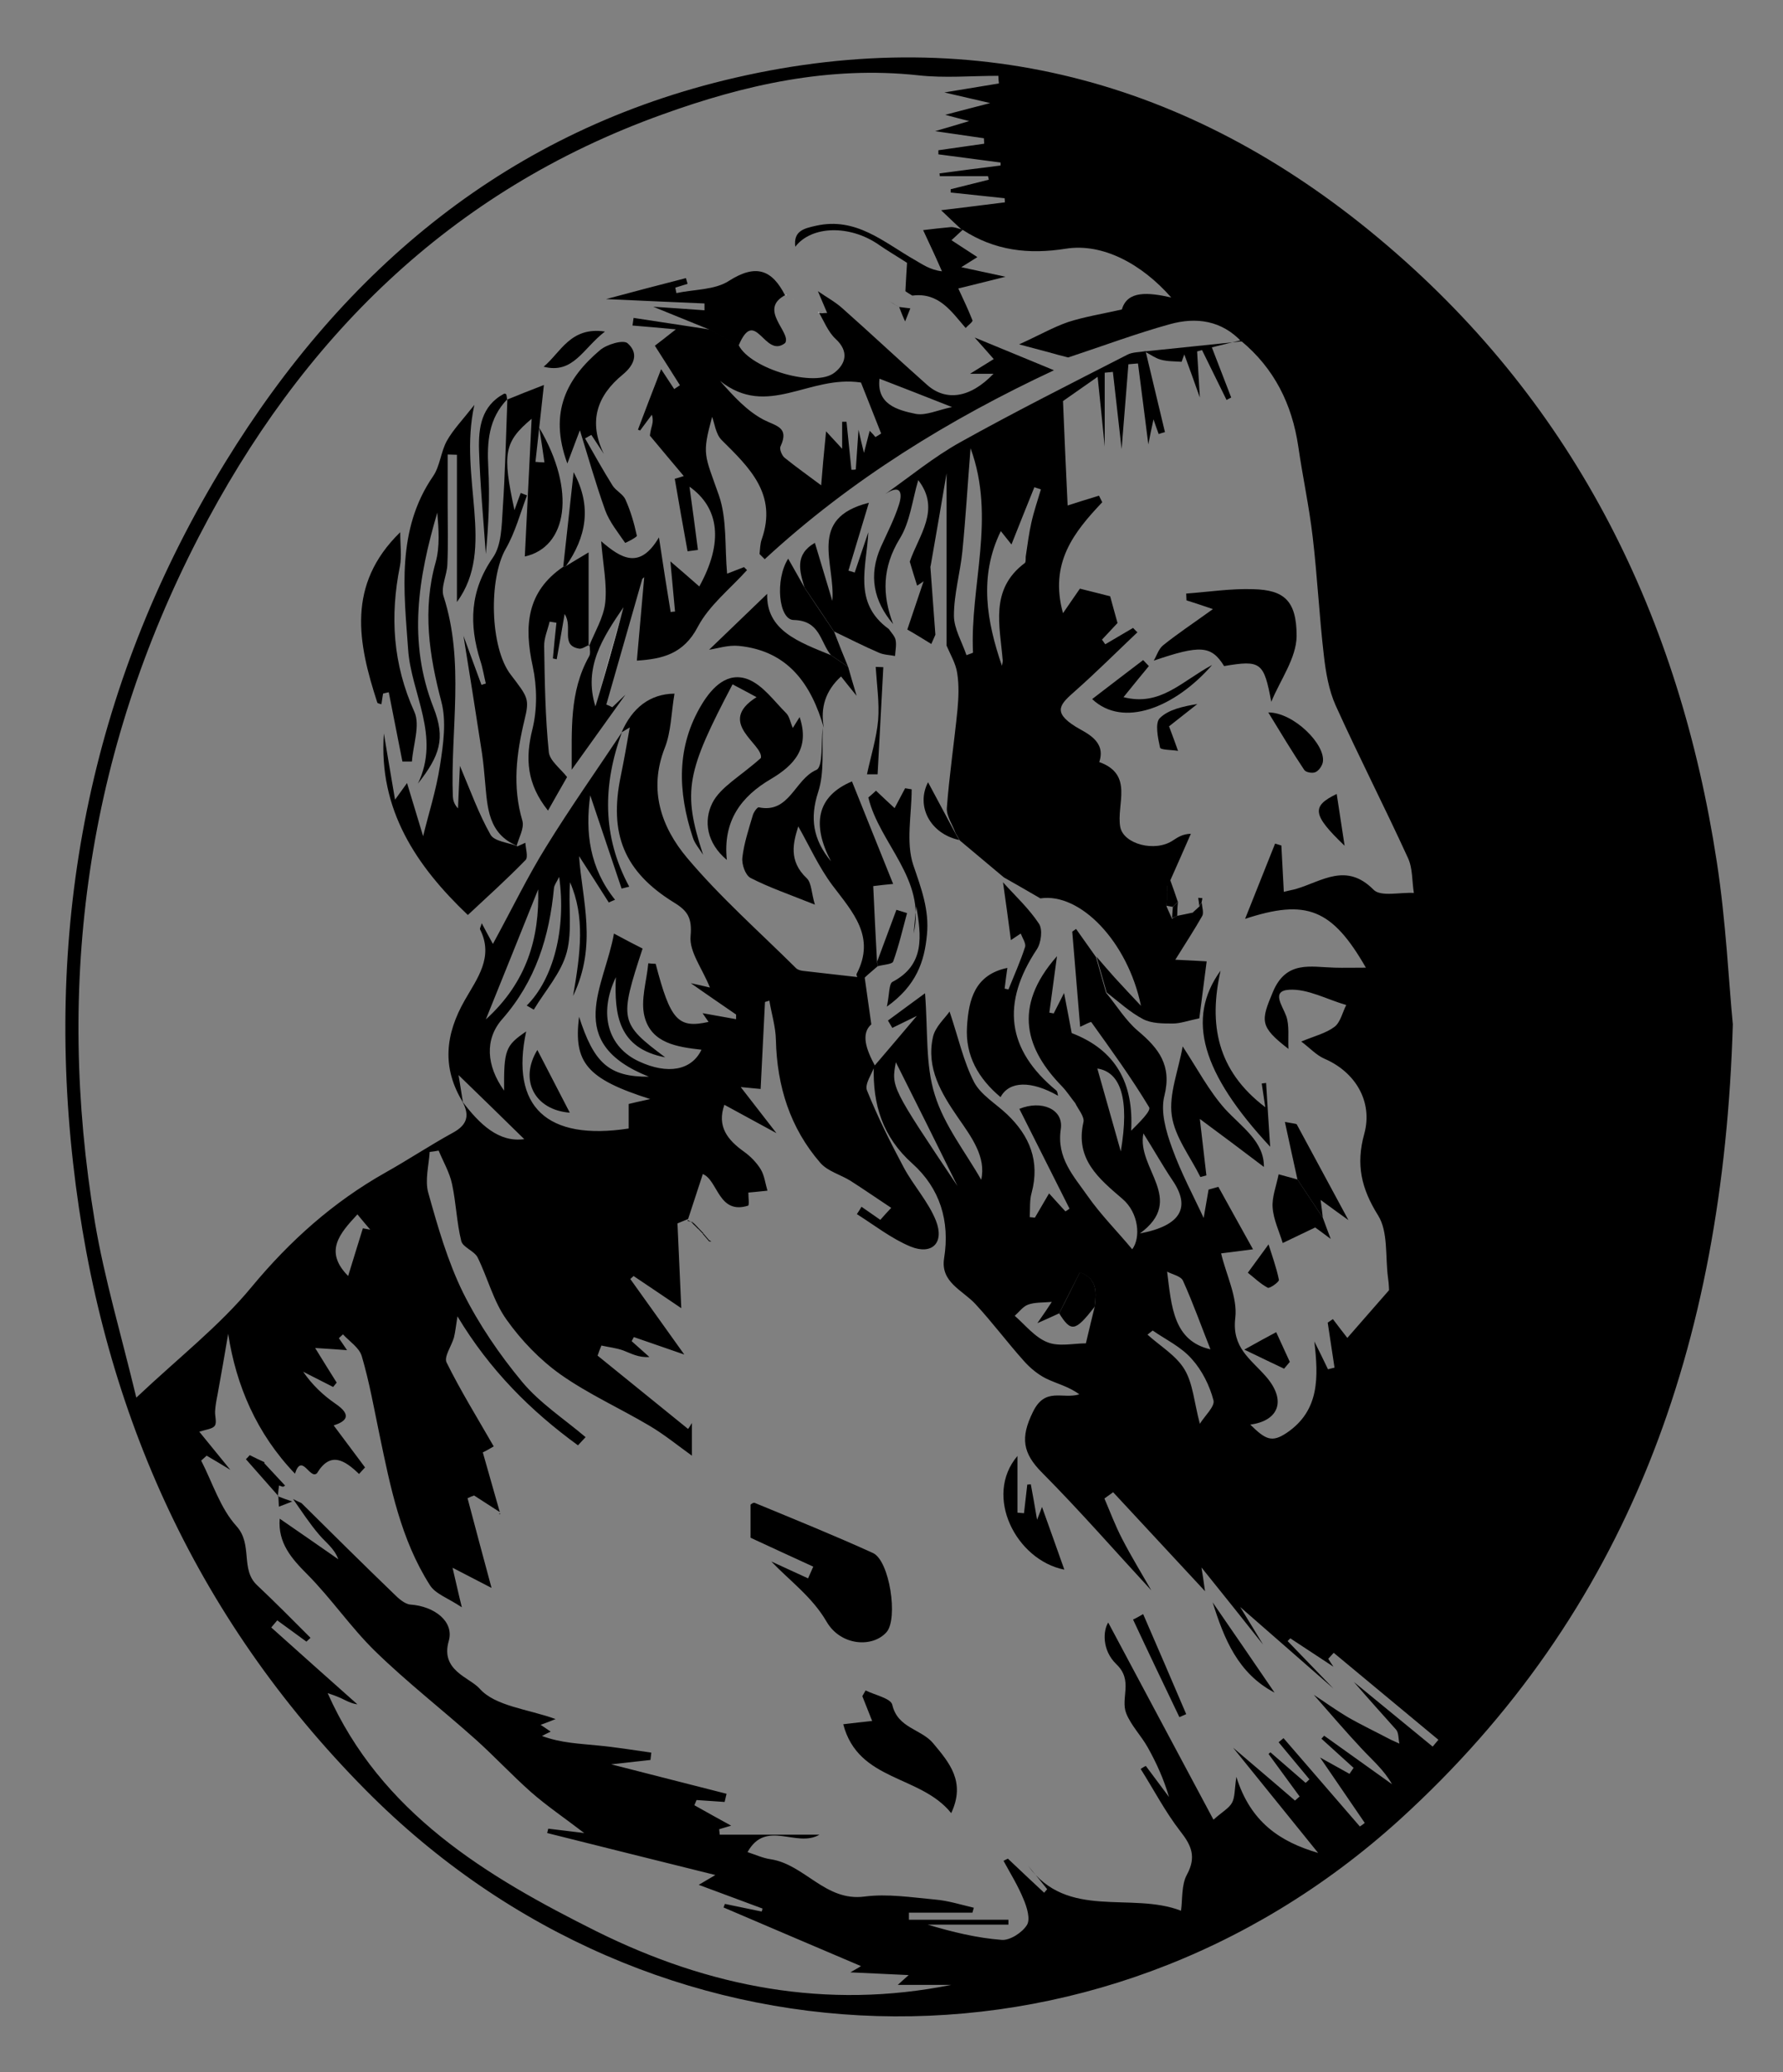 <?xml version="1.0" encoding="utf-8"?>
<!-- Generator: Adobe Illustrator 18.0.0, SVG Export Plug-In . SVG Version: 6.00 Build 0)  -->
<!DOCTYPE svg PUBLIC "-//W3C//DTD SVG 1.1//EN" "http://www.w3.org/Graphics/SVG/1.1/DTD/svg11.dtd">
<svg version="1.1" id="Layer_1" xmlns="http://www.w3.org/2000/svg" xmlns:xlink="http://www.w3.org/1999/xlink" x="0px" y="0px"
	 viewBox="0 0 654 760" enable-background="new 0 0 654 760" xml:space="preserve">
<rect x="0" y="0" width="654" height="760" fill="#808080" stroke="none"/>
<g>
	<path d="M635.6,375.7c-3.5,118-38.4,215.5-122.2,291.7c-110.6,100.3-274,95.4-379.2-10.8C70.9,592.7,36.7,514.9,26.8,426.5
		c-10.3-91.6,7.4-178,55.8-256.9C126.3,98.4,186.8,47.6,269.7,28.5c89.9-20.7,170,2.4,239.2,61.6C578.3,149.4,616,226.6,629.7,316
		C633.1,338,634.1,360.4,635.6,375.7z M388.5,481.7c-2.5,1.2-5.1,2.3-8,3.6c2.3-3.3,4.1-5.9,5.3-7.8c-3.4,0.3-6.2,0.1-8.7,1
		c-1.9,0.7-3.3,2.7-4.9,4.1c3.9,3.4,7.4,7.9,12,9.7c4.2,1.7,9.6,0.4,14.1,0.4c1.1-4.8,2.2-9.1,3.2-13.3c0.6-5.2,1.2-10.3-5.4-12.7
		C393.4,472,390.9,476.9,388.5,481.7z M496.6,616.9c9.6,7.9,19.3,15.8,28.9,23.7c0.7-0.8,1.4-1.7,2.1-2.5
		c-12.8-10.6-25.6-21.3-38.4-31.9c-0.7,0.7-1.3,1.5-2,2.2c0.6,1,1.3,2,1.9,2.9c-5.3-3.5-10.5-6.9-15.8-10.4c-0.3,0.3-0.7,0.6-1,1
		c5.6,5.8,11.2,11.6,16.8,17.4c-10.7-9.4-21.4-18.7-34.2-29.9c3.7,6.1,6.1,9.9,8.4,13.8c-7.3-9.2-14.6-18.4-22.6-28.3
		c0.5,3.1,0.8,5.1,1.3,8.7c-12.1-13-22.9-24.7-33.7-36.3c-1.1,0.8-2.1,1.5-3.2,2.3c2.1,4.9,4,10,6.5,14.8
		c3.3,6.4,7.1,12.6,10.7,18.9c-13.3-14.4-26.2-29.2-40-43.1c-7.2-7.2-8.1-12.9-3.4-22.4c4.5-9.2,10.8-4.5,17-6.4
		c-3.9-2.9-8.3-3.9-12.2-5.8c-3-1.5-5.9-3.9-8.1-6.4c-6.1-6.8-11.6-14.2-17.8-20.9c-4.7-5.1-12.9-8-11.5-16.8
		c2.2-13.8-1.6-25.7-11.6-34.7c-11-9.8-14.6-21.7-14.2-35.6c4.9-5.7,9.7-11.4,15.8-18.6c-4.3,2.1-6.7,3.3-9,4.4
		c-0.5-0.9-1.1-1.8-1.6-2.7c4.7-3.5,9.4-6.9,13.6-10c1.1,13.9,0.1,26.3,3.6,37.3c3.5,11.3,11.4,21.2,17,31.1
		c1.9-8.3-3.5-15.6-8.5-22.8c-6.2-9-11.7-18.2-9.2-29.5c0.8-3.8,4.4-6.9,6.1-9.4c3.3,9.8,5.1,18.3,9,25.9c2.5,4.7,8,7.9,12.1,11.8
		c8.3,7.9,12.1,17.2,9,28.8c-0.8,2.8-0.5,5.9-0.7,8.9c0.6,0.1,1.2,0.1,1.9,0.2c1.7-2.9,3.4-5.8,5.2-8.9c2.3,2.6,4.2,4.6,6,6.6
		c0.5-0.3,1-0.6,1.5-1c-6.1-12.2-12.3-24.4-18.4-36.6c8-3.3,16.3,0,15.2,7.4c-1.6,10.6,4.7,17.2,9.8,24.5c4.9,7,11.1,13.2,16.4,19.6
		c3.2-4.3,2.4-13.4-3.6-18.5c-8.6-7.4-17.4-14.5-14.3-28.1c0.5-2-1.9-4.7-3-7c-1.6-2-3-4.2-4.8-6.1c-13-13.3-18.6-28.9-1.9-47.8
		c-0.9,6.9-1.9,13.8-2.8,20.7c0.5,0.1,1.1,0.2,1.6,0.3c1-2,2.1-4.1,3.8-7.5c1.1,5.8,2,10.3,2.8,14.7c16.2,6.2,22.8,18.4,21.8,35.8
		c3.1-3.1,7.4-7.3,6.6-8.6c-6.5-10.8-13.9-21-21.2-31.2c-0.2-0.3-2.7,1.1-4.1,1.7c-1-11.6-1.9-23.3-2.9-34.9c0.5-0.3,0.9-0.7,1.4-1
		c2.4,3.4,4.9,6.9,7.3,10.3c1.2,4.4,2.5,8.7,3.7,13.1c3.9,4.7,7.1,10.1,11.7,14c7.6,6.4,12.5,12.6,9.7,23.8
		c-1.5,5.8,0.6,13.1,2.8,19.1c3.3,9.2,8,17.9,11.6,25.7c0.4-2.4,1.1-6.4,1.8-10.4c1.2-0.3,2.4-0.7,3.6-1c4,7.2,8,14.5,12.7,22.9
		c-5.1,0.7-7.9,1-11.7,1.5c1.9,8,6.1,16.2,5.2,23.7c-1.3,10.9,5.6,15,11.2,21.4c7.7,8.8,4.8,16.3-5.7,17.7c5.6,5.5,7.9,6.7,13.4,3
		c12.1-8.2,11.6-20.5,10.1-33.5c1.7,3.4,3.4,6.8,5,10.2c0.8-0.2,1.6-0.4,2.4-0.6c-0.8-5.5-1.7-11-2.5-16.5c0.6-0.4,1.3-0.9,1.9-1.3
		c2.4,3.1,4.7,6.2,5.3,6.9c4.4-5,9.4-10.8,15.3-17.5c0,0.4,0-2.2-0.4-4.7c-1-7.7,0.1-16.8-3.6-22.7c-6.2-9.9-8.2-18.7-5.1-29.9
		c3.3-12-3.4-22.8-14.6-27.6c-3-1.3-5.4-4-8.5-6.3c4.8-2,9-3,12.2-5.4c2.2-1.7,2.9-5.3,4.3-8c-7-2-14.1-6-20.9-5.6
		c-6.8,0.4-2.5,5.8-1.1,9.7c1.2,3.5,0.6,7.7,0.8,12c-10.6-8.2-10.2-10.2-5.7-20.9c4.9-11.7,13.9-9.1,22.6-8.9c3.3,0.1,6.7,0,11.5,0
		c-12.4-21.6-21.8-25.3-44.3-17.9c4-10.1,7.5-18.8,11-27.6c0.8,0.2,1.5,0.5,2.3,0.7c0.3,5.5,0.6,11,0.9,17c2.7-0.7,3.7-0.8,4.6-1.1
		c9.4-2.8,18.3-9.8,28.3,0.3c2.6,2.7,9.7,0.9,14.8,1.2c-0.7-4.3-0.4-9.1-2.2-12.9c-8.6-18.8-18-37.1-26.5-55.9
		c-2.5-5.6-3.6-12.1-4.3-18.2c-1.7-14.5-2.4-29.1-4.1-43.5c-1.3-11.2-3.7-22.2-5.3-33.3c-2.3-15.5-8.8-28.6-21-38.7l0.3,0.4
		c-7.4-7.9-16.7-9.2-26.4-6.5c-12.3,3.4-24.3,7.9-37.3,12.2c-1.7-0.4-5-1.3-8.2-2.2c-3-0.8-6.1-1.6-9.8-2.6c7.5-3.4,12.5-6.3,18-8.2
		c5.9-1.9,12.1-2.9,19.7-4.6c2-7,9.6-6.3,18.1-4.4c-10.9-12.4-25.2-20-38.6-17.9c-13.8,2.2-26.2,0.7-37.9-6.9l-0.5-0.2
		c-2-1.9-4-3.7-7.4-7c9.1-1.1,16.3-2,23.4-2.9c0-0.5-0.1-1-0.1-1.5c-6.6-0.7-13.2-1.4-19.8-2.1c0-0.4,0-0.8,0-1.2
		c4.7-1.2,9.3-2.3,14-3.5c-0.1-0.4-0.2-0.9-0.3-1.3c-5.9,0-11.8,0-17.7,0c0-0.3,0-0.7-0.1-1c7.5-1,14.9-2,22.4-2.9
		c0-0.4,0-0.7,0-1.1c-7.6-1-15.2-2-22.8-3c0-0.5,0-1,0-1.5c5.6-0.8,11.2-1.6,16.8-2.4c0-0.7-0.1-1.3-0.1-2c-5.5-0.8-11-1.6-17.9-2.6
		c4.9-1.4,8.1-2.4,12.5-3.7c-3.5-0.9-5.5-1.4-8.8-2.3c6-1.6,10.4-2.7,16.5-4.3c-6.4-1.5-10.8-2.5-16.8-3.9c7.8-1.3,13.9-2.3,20-3.3
		c-0.1-0.9-0.2-1.9-0.2-2.8c-9.9,0-19.8,0.9-29.5-0.2c-32.6-3.5-63.7,3.5-93.8,14.4c-78,28-132.6,82.5-170,154.9
		c-41,79.3-52.7,163.5-38.1,251.3c3.5,20.8,9.6,41.1,15.2,64.4c15.8-14.9,30.6-26.4,42.3-40.6c14.1-17,29.9-31.1,49-41.9
		c8.4-4.7,16.5-10.1,24.9-14.7c5.3-2.9,6.1-6.4,3.4-11.4c6.3,8.3,13.3,15.1,22.7,13.8c-7.9-7.8-16.6-16.2-24.1-23.5
		c0.3,1.6,0.9,5.8,1.6,10c-7.8-12.7-6.5-24.9,0.7-37.5c4.5-7.9,10.7-15.8,5.6-25.9c-0.2-0.4,0.3-1.1,0.6-2.3
		c1.2,2.2,2.2,4.2,4.1,7.6c7.4-13.6,12.9-25,19.5-35.6c8.8-14.3,18.5-28,27.8-42c-7,19.2-7.3,38.1,2.7,56.6
		c-0.9,0.2-1.9,0.5-2.8,0.7c-3.8-11.4-7.7-22.8-11.5-34.2c-1.9,13.7-0.2,26.7,9.1,38.3c-0.8,0.3-1.6,0.7-2.3,1
		c-3.6-5.7-7.2-11.3-10.9-17c1.1,16.1,6.8,32.6-2.2,51.3c2.8-16,4.4-29.1-1.1-41.7c-0.7,8.6,0.9,17.6-1.2,25.6
		c-2,7.6-7.9,14.1-12.1,21.1c-0.9-0.5-1.7-1-2.6-1.5c9.7-9.6,14.6-28.1,11.9-47.2c-0.9,1.9-1.8,3-1.9,4.1
		c-1.7,17.9-6.7,34.1-19,48.1c-6.5,7.4-5.8,17.1,0.7,26.2c-0.1-15,0.5-16.5,8.1-21.7c-5.9,27.6,7.6,40.2,37.6,35.6c0-2.8,0-5.6,0-9
		c1.1-0.3,3.8-0.9,7.9-1.8c-23.3-7.4-28.2-13.4-26.1-30.2c5.4,16.8,10.8,22.1,25.6,22c-31.6-12.6-16.2-33.1-12.8-52.5
		c3.9,2.1,7.3,3.9,10.5,5.5c-8.6,26.2-8.4,27.4,8.3,39.9c-17.2-3.3-18.7-15.6-18.1-29.4c-6.5,13.6-2.8,25.7,8.5,30.9
		c10.5,4.9,19.3,3.3,22.9-4.3c-8.8-1-18.4-2.3-20.9-12.2c-1.5-6,0.8-13,1.4-19.5c0.9,0.1,1.8,0.2,2.7,0.2
		c5.4,20.7,8.2,23.8,19.4,21.3c-0.8-1.1-1.5-2.2-2.2-3.2c4.1,0.7,8.2,1.5,12.3,2.2c0-0.6,0-1.1,0-1.7c-5.5-3.8-11.1-7.6-16.6-11.5
		c2.3,0.5,4.6,1,7,1.6c-2.8-7-7.6-13.1-7.1-18.8c0.6-6.7-1-9.3-6.1-12.4c-18.3-11.3-23.9-25.2-19.5-46.4c1.2-5.8,2.2-11.6,3.3-17.8
		c-1.3,0.8-2.2,1.3-3,1.8c3.9-9,10.4-14.1,19.4-14.2c-1.2,7.1-1.2,14-3.6,20c-6,15.4-1.2,29,8.2,40.2c12.2,14.5,26.5,27.1,40,40.5
		c0.6,0.6,1.7,0.9,2.7,1c6.7,0.8,13.4,1.5,20.2,2.3c0.7-0.1,1.5-0.2,2.2-0.4c0.7,5.2,1.5,10.4,2.5,17.7c-3.9,3.4-1.9,9.2,1.3,15.1
		c-1.1,3.1-3.8,6.8-2.9,9.1c3.9,9.7,8.6,19.1,13.5,28.3c3.6,6.7,9,12.5,11.8,19.5c3.2,8.1-1.4,12.7-9.3,9.5
		c-7-2.9-13.2-7.8-19.7-11.9c0.6-0.9,1.2-1.8,1.7-2.7c2.3,1.6,4.6,3.2,6.9,4.8c1.3-1.5,2.6-2.9,4-4.4c-5-3.3-9.9-6.7-14.9-9.9
		c-3.7-2.3-8.4-3.5-11.1-6.6c-11.1-12.8-15.9-28.1-16.3-45.1c-0.1-4.8-1.6-9.6-2.4-14.4c-0.5,0.2-1.1,0.3-1.6,0.5
		c-0.5,10.6-1.1,21.2-1.6,31.9c-1.5-0.1-3.8-0.4-7.3-0.7c4.5,5.8,8.2,10.6,13.1,16.9c-7.7-4.2-13.6-7.4-19.1-10.4
		c-2.8,8,1.2,12.9,7.2,17.2c2.4,1.7,4.6,4,6.1,6.4c1.4,2.3,1.7,5.2,2.5,7.9c-2.5,0.3-5.1,0.5-7,0.7c0,1.7,0.4,4.6-0.1,4.8
		c-10.9,3.4-11-9.3-16.6-11.6c-1.8,5.4-3.5,10.8-5.3,16.2l-0.1,0.3c-1.7,0.7-3.4,1.4-3.9,1.6c0.5,10.3,0.9,20.5,1.4,31.1
		c-6.1-4.1-11.8-8-17.5-11.8c-0.4,0.4-0.8,0.7-1.2,1.1c6.2,8.7,12.4,17.3,19.8,27.7c-7.3-2.5-12.9-4.5-18.5-6.4
		c-0.3,0.5-0.5,1-0.8,1.5c2.2,1.9,4.3,3.9,6.5,5.8c-4,0.3-6.7-1.3-9.6-2.4c-2.5-0.9-5.3-1.2-8-1.8c-0.5,1.2-1,2.5-1.4,3.7
		c11.1,9,22.2,18,33.2,26.9c0.5-0.7,1-1.5,1.4-2.2c0,4.2,0,8.4,0,12c-4.9-3.5-10-7.7-15.6-11c-10.8-6.4-22.4-11.6-32.6-18.8
		c-7.6-5.4-14.4-12.5-19.8-20.1c-4.8-6.7-6.9-15.3-10.6-22.8c-1.2-2.4-5.4-3.7-6-6c-1.7-6.9-1.9-14.1-3.4-21
		c-0.9-4.2-3.2-8.1-4.9-12.2c-1.1,0.2-2.2,0.4-3.3,0.5c-0.3,5-1.8,10.4-0.5,15c3.5,12.5,7.1,25.1,12.8,36.7
		c5.8,11.6,13.3,22.6,21.6,32.6c6.5,7.8,15.4,13.6,23.3,20.3c-0.9,1-1.9,2-2.8,3c-17.3-12.6-32.3-27.5-44.2-47.3
		c-0.6,3.8-0.8,5.8-1.3,7.8c-0.9,3.1-3.7,7-2.7,9.1c5.2,10.5,11.4,20.5,17.3,30.8c-1.9,1.1-3.5,2-4,2.2c2.2,7.7,4.2,14.8,6.2,21.8
		c0,0,0.2,0.2,0.2,0.2c-3.2-2.1-6.4-4.1-9.6-6.2c-0.8,0.3-1.6,0.6-2.4,1c2.9,10.9,5.8,21.9,8.8,32.9c-3.7-1.9-8.5-4.4-14.3-7.4
		c1.1,4.6,1.9,8.4,3.4,14.5c-5.1-3.4-9.7-4.9-11.7-8.1c-10.7-16.8-14.5-36-18.5-55.2c-2-9.6-3.7-19.3-6.5-28.8
		c-0.9-3.1-4.5-5.4-6.9-8c-0.5,0.5-1,0.9-1.5,1.4c1,1.5,2.1,3,3,4.4c-3.7-0.3-7.2-0.5-11.7-0.8c3.2,5.2,5.5,8.9,7.9,12.7
		c-0.4,0.5-0.9,1.1-1.3,1.6c-3.7-1.9-7.3-3.7-11-5.6c3.3,4.8,7.3,8.6,11.8,11.7c6.5,4.4,3.7,6.6-0.6,8c3.8,5.1,7.6,10.2,11.5,15.4
		c-0.7,0.8-1.5,1.6-2.2,2.4c-5.3-5.1-10.5-8.4-15.4-0.3c-2.6,2.6-5.6-7.7-8.1,0.2c-14-14.6-21.6-32.3-24.5-51.3
		c-1.2,7.1-2.5,14.7-3.9,22.3c-0.4,2-0.8,4.1-0.9,6.1c-0.1,1.8,0.7,4.1-0.1,5.3c-0.8,1.2-3.2,1.4-5.7,2.2c3.5,4.3,7.1,8.7,11.4,14
		c-3.6-2.2-6.1-3.7-8.7-5.2c-0.7,0.6-1.3,1.2-2,1.8c4.2,8.2,7,17.5,13,24.1c6,6.7,1.3,15.8,7.5,21.6c6.7,6.3,13.1,12.8,19.6,19.3
		c-0.5,0.5-1,0.9-1.5,1.4c-3.6-2.6-7.1-5.2-10.7-7.8c-0.7,0.9-1.5,1.7-2.2,2.6c10.5,9.4,21,18.8,31.6,28.2c-2.3-0.3-4.2-1.4-6.1-2.3
		c-1.8-0.8-3.8-1.5-4.8-1.8c19.5,43.9,58,67.1,98.7,87.4c41.1,20.4,84.2,28.8,130,19.6c-6.2,0-12.4,0-19.6,0c1.8-1.6,2.5-2.3,4-3.6
		c-7.5-0.4-13.7-0.6-21.4-1c2.7-1.5,3.8-2.2,3.9-2.3c-16.4-7-33.4-14.2-50.4-21.5c0.2-0.4,0.3-0.9,0.5-1.3c4.5,0.9,9,1.9,13.5,2.8
		c0.1-0.4,0.2-0.8,0.3-1.1c-7.6-2.8-15.3-5.7-23.4-8.7c1.7-1,2.7-1.6,6.1-3.6c-22-5.5-41.9-10.4-61.7-15.4c0.1-0.5,0.3-1,0.4-1.6
		c3.9,0.5,7.8,0.9,13.2,1.6c-7.6-5.8-13.8-10-19.5-15c-7-6.2-13.4-13.1-20.3-19.3c-12.2-10.9-25.2-21-36.9-32.4
		c-8.9-8.7-16-19.2-24.8-28.1c-5.9-5.9-10.9-11.6-10.2-20.5c7.2,5,14.4,9.9,21.5,14.9c-1.5-4.1-4.7-6.2-7.1-9.1
		c-3.5-4.1-6.4-8.6-9.5-13c1,0.5,2,1,3.1,1.5c11.2,11.1,22.4,22.2,33.8,33.2c1.7,1.7,4,3.8,6.1,4c8.8,0.6,16.2,6.2,14.1,13.4
		c-3.1,10.8,7.6,13.3,11.3,17.4c5.7,6.5,17.7,7.5,27.9,11.2c-2.3,0.9-3.7,1.5-5.5,2.1c1.3,0.9,2.4,1.6,3.7,2.5
		c-1.3,0.6-2.2,1.1-3.2,1.6c7,2.6,13.8,2.8,20.6,3.5c6.5,0.6,13,1.7,19.5,2.6c-0.1,0.9-0.2,1.8-0.3,2.7c-4.4,0.5-8.8,1-14.4,1.6
		c15.1,3.9,28.7,7.3,42.3,10.8c-0.2,1-0.5,2-0.7,3c-3.4-0.2-6.9-0.5-10.3-0.7c-0.3,0.6-0.5,1.3-0.8,1.9c4.6,2.6,9.3,5.2,13.5,7.5
		c-0.6,0.2-2.5,0.7-4.4,1.3c0.1,0.7,0.1,1.3,0.2,2c12.2,0,24.4,0,36.6,0c-8.5,5-19.6-5.8-26.4,6.4c2.8,0.9,5.6,2.2,8.4,2.6
		c12.6,1.9,20.1,15.6,34.5,13.7c8.4-1.1,17.3,0.3,25.9,1.1c4.8,0.4,9.5,1.9,14.2,3c-0.2,0.6-0.3,1.2-0.5,1.8c-7.8,0-15.5,0-23.3,0
		c0,0.9,0,1.7,0,2.6c12.2,0,24.3,0,36.5,0c0,0.6,0,1.2,0,1.8c-9.9,0-19.7,0-29.6,0c9,2.7,18,4.9,27.2,5.6c3,0.2,7.5-2.7,9.2-5.5
		c1.3-2.1,0-6.5-1.3-9.5c-2-4.9-4.8-9.4-7.3-14c0.5-0.3,1-0.5,1.6-0.8c4.4,4.2,8.8,8.3,13.3,12.5c0.4-0.4,0.7-0.9,1.1-1.3
		c-2.3-2.9-4.6-5.7-7-8.6c14.4,20,37.8,9.4,56.1,16.5c0.6-4.3,0.1-9.5,2.2-13.3c3.5-6.5,1.6-10.7-2.5-15.9
		c-5.5-7.1-9.7-15.2-14.5-22.8c0.6-0.4,1.2-0.8,1.9-1.1c2.8,3.8,5.7,7.6,8.5,11.4c-1.9-6.5-4.6-12.5-7.8-18.2
		c-2.4-4.3-6.1-8-7.9-12.5c-2.2-5.6,2.7-12-3.6-18c-5.5-5.3-4.8-12.6-3-15.3c12.3,23.1,25.1,47,38.6,72.3c3.4-3,5.7-4.2,6.8-6.2
		c1.1-2,0.9-4.7,1.6-9.5c5.2,16.6,16,23.8,30,27.9c-10.4-12.9-20.8-25.7-31.2-38.6c7.6,6.5,15.2,12.9,22.7,19.4
		c0.6-0.5,1.1-1,1.7-1.5c-3.8-5.2-7.6-10.4-11.4-15.6c0.2-0.2,0.5-0.4,0.7-0.6c4.3,3.7,8.6,7.5,12.9,11.2c0.5-0.4,1-0.9,1.4-1.3
		c-3.8-4.5-7.5-9.1-11.3-13.6c0.6-0.5,1.2-1,1.8-1.5c9.3,10.8,18.7,21.6,28,32.4c0.6-0.4,1.2-0.8,1.8-1.3
		c-5.2-7.7-10.5-15.3-16.4-24c4.6,2.5,7.7,4.3,10.8,6c0.5-0.7,1-1.5,1.5-2.2c-3.9-3.6-7.9-7.1-11.8-10.7c0.3-0.4,0.7-0.7,1-1.1
		c8.3,5.9,16.6,11.9,24.9,17.8c-3-5.3-7.3-8.9-11.1-13c-6-6.4-11.8-13.2-17.6-19.8c4.1,2.7,8.1,5.6,12.3,8.1c5.2,3,10.7,5.6,16,8.4
		c1,0.5,2.1,0.9,3.1,1.4c-0.4-1.7-0.2-3.9-1.2-5.1C507,628.7,501.7,622.8,496.6,616.9z M328.6,389.6c-1.7,9.1-1.7,9.1,22.6,45.4
		C343.6,419.6,336,404.3,328.6,389.6z M419.4,415.7c-2.6,12.9,15.8,24.2-1.3,36.7c15.3-2.9,18.7-9.7,11.9-19.6
		C426.5,427.6,423.5,422.2,419.4,415.7z M197.4,326.2c-6.2,15.5-12.5,31.1-19.2,47.7C193.3,360.2,197.9,343.9,197.4,326.2z
		 M422.8,488c-0.6,0.5-1.3,1-1.9,1.5c4.6,4.2,10.5,7.6,13.6,12.8c3.1,5.2,3.5,12,5.6,19.9c1.8-2.9,5.6-6.4,5-8.6
		c-1.4-5.4-4.2-11-7.9-15.1C433.3,494,427.7,491.4,422.8,488z M444,494.9c-3.2-8-6.3-16.8-10.1-25.2c-0.8-1.7-4-2.3-5.8-3.3
		C429.7,479.2,430.4,491.8,444,494.9z M411.1,422.3c3.3-19.4-0.1-29.1-8.6-30.4C405.2,401.4,408.1,411.7,411.1,422.3z M127.7,468
		c1.9-6.3,3.7-11.9,5.4-17.5c0.9,0.2,1.8,0.3,2.7,0.5c-1.5-1.8-3.1-3.6-4.7-5.6C124.5,452.5,118.8,459,127.7,468z"/>
	<path d="M431.8,335.9c1.9-0.4,3.9-0.8,5.8-1.2c0,0,0-0.1,0-0.1c0.8-0.7,1.6-1.5,2.4-2.2c0.1-0.5,0.4-0.9,0.8-1.3
		c0.1,1.6,0.8,3.6,0.2,4.8c-2.9,5.1-6.1,10-9.9,16.1c5.7,0.3,8.7,0.4,11.5,0.6c-1.1,8.4-2.1,16.1-2.7,20.9c-4,0.8-6.9,1.9-9.7,1.9
		c-3.7,0-7.8,0-10.9-1.6c-4.8-2.5-9-6.4-13.4-9.8c-1.2-4.4-2.5-8.7-3.7-13.1c2.2,2.6,4.4,5.1,6.7,7.7c3.2,3.5,6.4,6.9,9.6,10.3
		c-4.8-23.4-22.2-41.6-36.9-39.4c-6-3.5-9.7-5.6-13.4-7.7c-5.4-4.5-10.7-9-16.1-13.5c-0.5-0.9-1.1-1.8-1.6-2.7
		c-1.1-3.1-3.4-6.3-3.2-9.3c0.9-12,2.7-24,3.9-36c0.4-4.4,0.6-9-0.1-13.4c-0.5-3.5-2.5-6.8-3.9-10.1c0-22,0-44,0-63.2
		c-1.6,9.6-3.7,21.6-5.8,33.7c-0.8,1.9-1.5,3.8-2.3,5.7c-1.2,0.8-2.5,1.7-2.7,1.8c-1-3.2-1.9-6-2.7-8.8c3.3-9.7,11.5-19.1,3.1-29.9
		c-2.2,7.5-3,15.4-6.8,21.5c-6.4,10.5-6.5,20.5-2.4,31.3c-7.2-8.5-9.1-17.9-4.5-28.3c2.3-5.1,4.9-10.1,6.6-15.4c1.4-4.3,0.8-7.8-5-4
		c9.1-6.4,17.8-13.6,27.5-19c20.1-11.2,40.8-21.6,61.3-32.1c1.9-1,4.5-0.9,6.7-1.3c2.4,9.9,4.7,19.8,7.1,29.7
		c-0.8,0.2-1.5,0.4-2.3,0.7c-0.7-1.8-1.3-3.7-1.9-5.4c-0.7,3.1-1.4,6.6-1.9,9.2c-1.2-9.6-2.5-19.6-3.8-29.7
		c-1.2,0.1-2.3,0.2-3.5,0.3c-0.9,11.3-1.8,22.5-2.5,31.1c-0.9-7.7-2-18-3.2-28.3c-1,0.1-2,0.2-3,0.3c0,8.9,0,17.8,0,27.1
		c-0.8-8.2-1.6-16.1-2.6-25.6c-5.3,3.7-9.1,6.4-12.7,8.9c0.5,12.3,1.1,25.7,1.7,38.3c3-1,7.3-2.3,11.5-3.6c0.4,0.8,0.8,1.6,1.2,2.4
		c-10.3,10.9-19.5,22.2-14.4,40.7c3-4.3,4.7-6.9,6.2-9c3.9,1,7.7,1.9,11.1,2.8c0.7,2.7,1.6,5.7,2.7,9.8c-1,1.1-3.4,3.6-5.7,6.1
		c0.4,0.6,0.8,1.1,1.2,1.7c3.4-2,6.8-4,10.2-6c0.5,0.5,1,1.1,1.6,1.6c-7.6,7.2-15,14.6-22.8,21.5c-5.3,4.7-8.7,7.6,0.1,13.1
		c3.5,2.2,11.4,5.1,8.7,13c12.8,4.6,6.2,15.5,7.7,23.8c1.2,6.3,12.8,9.4,19.4,4.9c1.7-1.1,3.4-2.3,6.5-2.4c-2.5,5.7-5,11.4-7.5,17
		c-0.5,0.8-0.9,1.7-1.3,2.5l0.2-0.4c0,0.8,0,1.6,0,2.4l-0.2-0.4c0,1.1,0,2.3,0,3.4c0,0.7-0.1,1.5-0.1,2.2c0.7,1.5,1.3,3,2,4.5
		C430.5,336.4,431.2,336.2,431.8,335.9z M356,164.4c-1.1,13.6-1.8,25.7-3,37.8c-0.8,7.9-3.1,15.7-3.1,23.6c0,4.8,3,9.7,4.6,14.5
		c0.8-0.3,1.6-0.6,2.4-0.9C355.7,214.9,365.4,190,356,164.4z M367.5,244.2c0.1-0.6,0.3-1.3,0.3-1.9c-1-12.7-4.9-26.1,8.1-35.8
		c0.5-0.4,0.2-1.9,0.4-2.8c0.6-4,1.1-8,2-12c0.9-4.1,2.3-8.1,3.5-12.2c-0.8-0.3-1.6-0.5-2.4-0.8c-2.7,6.7-5.4,13.4-8.4,21
		c-1.9-2.4-3-3.8-3.9-4.9C358.9,211.5,362,228.1,367.5,244.2z"/>
	<path d="M321.9,354.4c-1.6,1.4-3.3,2.8-4.9,4.3c-0.7,0.1-1.5,0.2-2.2,0.4c-0.2-0.6-0.8-1.4-0.6-1.9c7.1-13.6-1.4-22.6-8.8-32.4
		c-5.1-6.8-8.6-14.7-12.6-21.7c-1.8,5.8-3.7,12.6,3.1,19c1.8,1.7,1.7,5.4,3,9.7c-9.5-3.8-16.8-6.3-23.6-9.8c-1.9-1-3.3-5-3-7.5
		c0.6-5.2,2.3-10.3,3.8-15.4c0.3-1.2,1.7-3.1,2.2-3c11.3,2.4,13.2-10.3,21.1-13.7c2.6-1.1,1.7-10.2,2.4-15.6
		c-0.4,7.9,0.7,16.4-1.7,23.7c-3.1,9.6-1.9,17.4,4.7,25.4c-7-13.3-5.4-23.8,7.7-29.3c4.8,11.9,9.8,24.5,15.1,37.6
		c-2.3,0.2-5,0.5-7.3,0.8c0.4,9,0.9,18.6,1.4,28.1C321.9,353.2,322,353.8,321.9,354.4z"/>
	<path d="M291.7,90.5c-0.7-5.8,3.1-6.7,7.6-7.7c14.7-3.3,24.8,6,36,12.4c3,1.7,5.8,3.8,10.2,4.3c-1-2.2-1.9-4.4-2.9-6.5
		c-1.3-2.9-2.7-5.7-4-8.6c3.4-0.4,6.7-0.8,10.1-1.1c1.3-0.1,2.6,0.5,3.9,0.8c0,0,0.5,0.2,0.5,0.2c-1.3,1.2-2.6,2.4-4.1,3.8
		c3,2,5.7,3.7,9.5,6.2c-2.1,1.3-3.7,2.3-5.9,3.7c5.1,1.1,9.2,2,16.2,3.5c-7.5,1.9-12,3-17.3,4.3c1.7,3.7,3.6,7.6,5.2,11.7
		c0.2,0.5-1.6,1.8-2.5,2.8c-5.2-6-9.8-13.1-19.4-11.9l-0.2,0c-0.8-0.5-1.7-1-2.5-1.6c0.2-3.8,0.4-7.5,0.6-10.4
		c-4-2.6-7.3-4.5-10.3-6.6C311.8,82.4,297.7,82.7,291.7,90.5z"/>
	<path d="M455.2,124.8c-3.1,0.7-6.2,1.5-10.7,2.6c2.3,6,4.7,12.2,7.1,18.4c-0.6,0.3-1.2,0.6-1.7,0.9c-3-6.1-6-12.2-9-18.3
		c-0.6,0.2-1.2,0.3-1.8,0.5c0.3,5,0.6,9.9,1,16.9c-2.3-6.5-4-11.2-5.7-15.8c-0.3,0.9-0.7,1.8-1,2.7c-2.6-0.2-5.2-0.1-7.7-0.8
		c-2.1-0.6-3.9-2-5.9-3c11.9-1.2,23.8-2.5,35.7-3.7C455.5,125.2,455.2,124.8,455.2,124.8z"/>
	<path d="M401.5,479.3c-7.1,9.1-8.6,9.4-13,2.4c2.5-4.8,4.9-9.7,7.6-15.1C402.7,469,402.1,474.2,401.5,479.3z"/>
	<path fill="#FFFFFF" d="M131,445.4"/>
	<path d="M252.3,447.5c0.6,0.3,1.2,0.6,1.7,1.1c0,0,0.2-0.3,0.2-0.3c-0.7-0.2-1.3-0.3-2-0.5C252.2,447.9,252.3,447.5,252.3,447.5z"
		/>
	<path d="M303.4,114.8c-1.1-2.7-2.3-5.3-3.4-8c3,2.1,6.2,3.8,8.9,6.2c10.5,9.3,20.7,18.9,31.2,28.2c6.8,6,15.7,4.9,24.3-4.1
		c-4.1,0-6.4,0-8.6,0c3.2-2,6.3-3.9,8.7-5.4c-2-2.3-4.5-5.1-7-7.9c9.2,3.8,18.5,7.6,29.1,12c-38.1,17.8-74.4,40-106.1,69.3
		c-0.6-0.6-1.3-1.3-1.9-1.9c0.2-1.8,0.2-3.7,0.8-5.4c5.8-16.5-4.5-26.3-14.7-36.4c-2.2-2.2-2.6-6.2-3.5-8.5
		c-3.8,14-2.8,13.7,2.5,28.8c3,8.7,2.1,18.8,3,28.7c1.4-0.5,3.8-1.5,6.2-2.4c0.4,0.4,0.7,0.7,1.1,1.1c-6.2,6.9-13.9,12.9-18.1,20.9
		c-5.2,9.9-13,11.7-22.3,12.3c0.9-10.2,1.8-20.4,2.7-30.6c-0.2,0.2-0.5,0.4-0.7,0.6c-4.4,15.4-8.8,30.8-13.2,46.1
		c0.7,0.3,1.5,0.6,2.2,1c1.6-1.5,3.2-3.1,4.8-4.6c-6.6,9.2-13.1,18.3-19.7,27.5c0.1-14.2-1-28.5,6.4-41.6c0.6-1,0.2-2.6,0.2-3.9
		l-0.3,0.4c2.1-5.4,5.4-10.6,6-16.2c0.7-6.8-0.8-13.8-1.5-22.5c7.4,6.4,14.2,10.5,21.2-1.4c1.6,10.6,2.9,19,4.3,27.4
		c0.5-0.1,1.1-0.2,1.6-0.2c-0.6-6.1-1.1-12.2-1.7-18.4c3.6,3.1,7,6,10.6,9.2c8.9-16.1,7.4-28.8-3.6-36.6c1.1,7.8,2.1,15.5,3.1,23.2
		c-1.3,0.2-2.5,0.3-3.8,0.5c-1.6-8.9-3.2-17.7-4.7-26.6c1.1-0.3,2.2-0.6,3.3-1c-3.7-4.4-7.5-8.9-12.4-14.8c-0.1,0.9,0-0.8,0.4-2.4
		c0.4-1.6,1-3.1,0.3-5.3c-1.4,1.9-2.9,3.9-4.3,5.8c-0.3-0.1-0.6-0.2-0.8-0.3c2.6-6.9,5.2-13.7,8.5-22.2c2.2,3.3,3.5,5.3,4.8,7.3
		c0.7-0.5,1.4-0.9,2.1-1.4c-2.9-4.6-5.8-9.2-9.2-14.5c1.6-1.2,3.9-3,7.7-6c-6.3-0.6-11.1-1-15.9-1.4c0.1-0.9,0.3-1.8,0.4-2.8
		c9.4,1.4,18.8,2.9,28.2,4.3c3.5,1.9,6.9,3.8,10.4,5.8c4.4,8.6,28.1,15.7,35.2,9.9c3.9-3.1,5.4-7.6,0.3-12.3
		c-2.8-2.6-4.3-6.6-6.3-10C301.2,114.5,302.3,114.7,303.4,114.8z M303,158.2c2.5,2.7,3.8,4.1,5.9,6.4c0-4.2,0-7,0-9.9
		c0.5,0,1.1,0,1.6,0c0.6,5.9,1.2,11.7,1.8,17.6c0.5,0,1.1,0,1.6-0.1c0.3-4.5,0.6-8.9,1-14.6c0.7,3.2,1.2,5.3,2,8.5
		c0.9-3.4,1.5-5.7,2.1-8.1c1.1,1.1,1.6,1.7,2.1,2.3c0.7-0.4,1.4-0.8,2.1-1.3c-2.9-7.4-5.9-14.9-7.4-18.7
		c-19.1-2.9-34.2,13.3-51.7-0.6c5.1,5.8,9.9,11,15.9,14.2c4.6,2.4,9.6,2.7,6.3,9.8c-0.5,1,0.5,3.4,1.5,4.2
		c4.2,3.4,8.6,6.5,13.4,10.1C301.6,172.8,302.2,166.2,303,158.2z M218.4,259.1c2-6.8,3.8-12.7,5.4-18.7c1.7-5.9,3.3-11.8,4.9-17.7
		C221.2,233.7,213.9,244.7,218.4,259.1z M322.6,138.9c-1.1,9.3,6.4,11.5,13.3,12.9c3.7,0.7,8-1.4,13.3-2.5
		C338.9,145.2,330.8,142.1,322.6,138.9z"/>
	<path d="M189.4,310.6c1.1-0.5,2.2-1,3.3-1.5c0.1,2.1,1.1,5.2,0.1,6.3c-6.7,6.9-13.8,13.3-21.2,20.2c-18.8-17.9-32.8-38.5-30.8-66.6
		c1.2,7.4,2.5,14.8,4.1,24.3c2.4-3.3,3.4-4.7,4.4-6.1c2.2,7.3,4.4,14.5,5.9,19.5c1.9-7.9,4.8-16.8,6.2-26c1.2-7.7,2.4-16.1,0.5-23.3
		c-4.5-17.1-7-33.8-2.1-51.2c1.6-5.8,1.1-12.1,0.6-18.2c-7,23.8-10.9,47.3-1.4,71.5c4.5,11.4,2.3,17.7-5.7,27.9
		c8.4-17.5-2.5-33-3.6-49.2c-1.5-21.2-4.4-43.9,9.2-63.6c2.5-3.7,2.8-8.9,5-12.9c2.3-4.1,5.7-7.6,10.1-13.2
		c-6,26.9,8.1,52.5-6.4,72.3c0-15.7,0-34.8,0-54c-1.1,0-2.3-0.1-3.4-0.1c0,6.2,0,12.4,0,18.6c0,7.2,0.2,14.4-0.1,21.6
		c-0.1,4-2.5,8.4-1.4,11.8c7.8,24.2,2.5,48.9,3.4,73.4c0.1,1.5,0.5,2.9,1.9,4.4c0.2-4.8,0.4-9.7,0.7-15.6
		c3.9,9.2,6.9,17.6,11.2,25.2c1.4,2.5,6.4,2.9,9.8,4.2C189.7,310.3,189.4,310.6,189.4,310.6z"/>
	<path d="M189.4,310.6c0,0,0.4-0.3,0.4-0.3c-10.9-4.5-11-14.3-11.9-23.8c-0.3-3.4-0.6-6.8-1.1-10.2c-2.3-15.1-4.7-30.1-6.8-43.1
		c1.7,4.6,4.1,11.3,6.6,18c0.5-0.2,1-0.3,1.6-0.5c-0.7-2.8-1.1-5.6-2-8.3c-4.2-13.3-3.9-25.7,4.6-37.9c3.2-4.6,3.2-11.7,3.6-17.8
		c0.9-13.4,1.2-26.9,1.7-40.3l-0.2,0.2c4.2-1.7,8.4-3.4,13.6-5.4c-1,8.9-2,18.5-3.1,28.2c1.1,0.1,2.2,0.2,3.3,0.2
		c-0.5-3.7-1.1-7.4-1.9-12.7c13.7,23.2,10.2,43.8-5.3,47.2c0.8-16.1,1.6-32.7,2.5-50.5c-10.1,8.5-10.8,12.6-6.3,33.5
		c1-2.9,1.7-4.6,2.3-6.3c0.8,0.3,1.6,0.6,2.3,0.9c-2.5,6.6-4.3,13.5-7.8,19.6c-6.3,11-5.8,36.2,1.8,46.1c6.3,8.3,7,8.8,5.1,16.6
		c-3,12.4-4.5,24.5-0.8,37C192.4,303.8,190.2,307.4,189.4,310.6z"/>
	<path d="M266.6,315.4c-7.4-6.2-8.6-14.3-5.3-20.9c3-5.9,10.1-9.6,17.8-16.5c1-5.1-16.6-12.9-1.6-22.3c-3.3-1.8-6-3.2-8.8-4.7
		c-16.8,32-18.5,39-10.8,62.5c-1.3-2.1-3.1-4.1-3.8-6.4c-5.5-16.7-6.1-33.3,3.4-48.9c3.8-6.2,9.4-12,17-9c5.4,2.2,9.5,8,13.9,12.4
		c1.2,1.2,1.5,3.4,2.4,5.4c1-1.6,1.7-2.7,2.5-4c3.8,11.3-1.9,17.6-10.5,22.7C271.9,292.1,265.1,301,266.6,315.4z"/>
	<path d="M207.6,207.6c2.5-1.5,4.9-3,8.3-5c0,11.9,0,23.1,0,34.3c0,0,0.3-0.4,0.3-0.4c-1.3,0.5-2.7,1.6-3.8,1.4
		c-7-1.2-2.1-7.9-5.3-12.7c-1.1,6.5-2,11.5-2.9,16.6c-0.5-0.1-0.9-0.2-1.4-0.3c0.4-4.4,0.8-8.7,1.3-13.1c-0.8-0.1-1.7-0.3-2.5-0.4
		c-0.7,3-2.1,6.1-2,9.1c0.2,12.9,0.4,25.9,1.7,38.7c0.3,3.2,4.3,6.1,6.7,9.2c-2.2,3.9-4.5,7.8-7,12.3c-7.8-9.8-8.4-19.1-5.7-29.9
		c1.8-7.3,1.7-15.6,0.1-23c-3.2-14.7-2.3-27.4,11.3-36.6c0,0,0.5,0,0.5,0L207.6,207.6z"/>
	<path d="M326,230.7c0.9,1.3,2.2,2.6,2.5,4c0.4,1.9-0.1,4-0.2,5.9c-2-0.4-4.1-0.4-5.9-1.2c-5.6-2.4-11-5.2-16.5-7.8
		c-3.6-5.4-7.2-10.8-10.8-16.1c-1.8-6-3.7-12.1,3.8-16.4c2.2,7.4,4.3,14.3,6.4,21.3c1.2-13.8-9.3-30.3,13.4-36
		c-2.5,8.3-5,16.6-7.5,24.9c0.8,0.2,1.5,0.4,2.3,0.7c1.7-4.9,3.3-9.9,5-14.8C317.9,207.9,312.7,221.1,326,230.7z"/>
	<path d="M270.9,126.8c-3.5-1.9-6.9-3.8-10.4-5.8c-7.1-2.9-14.2-5.8-20.9-8.5c5.7,0.4,12.2,0.8,18.8,1.3c0-0.8,0-1.7,0-2.5
		c-11.6-0.5-23.2-1-36.1-1.6c10-2.7,19.6-5.2,29.3-7.7c0.2,0.7,0.4,1.4,0.6,2.1c-1.5,0.5-3,0.9-4.5,1.4c0.1,0.7,0.3,1.3,0.4,2
		c6.5-1.4,14.1-1.1,19.3-4.5c9.9-6.3,15.8-4.1,20.6,5.4c0,0,0.3-0.3,0.3-0.3c-10.6,5.3,2.1,13.8-0.3,17.7
		C280.4,131.8,277.1,112,270.9,126.8z"/>
	<path d="M140.5,254.4c-0.2,1.3-0.4,2.6-0.6,3.9c-0.6-0.2-1.4-0.3-1.5-0.6c-7.1-21.8-11.4-43.2,8.4-62.5c0,4.8,0.6,8.8-0.1,12.4
		c-3.7,18.4-2.6,36,5.3,53.5c2.2,4.9-0.5,12.1-0.9,18.2c-1.2,0-2.4,0-3.5,0c-1.7-8.5-3.3-16.9-5-25.4
		C141.8,254.1,141.1,254.2,140.5,254.4z"/>
	<path d="M208.1,170c-7-19,0-31.4,12-41.6c2.5-2.1,8.5-3.9,10.1-2.5c4.1,3.6,2.6,7.9-1.8,11.5c-9.4,7.7-12.7,17.2-6.9,29.1
		c-1.5-2.3-3.1-4.7-4.6-7c-0.8,0.4-1.5,0.9-2.3,1.3c3.3,5.8,6.6,11.7,10.1,17.3c1.2,1.9,3.8,3.1,4.7,5.1c1.9,4.2,3.2,8.7,4.2,13.3
		c0.1,0.5-4.2,2.7-4.3,2.6c-2.6-3.8-5.7-7.6-7.3-11.9c-3.6-10.1-6.5-20.4-9.3-29.4C211.8,160.1,210.3,164.2,208.1,170z"/>
	<path d="M311.1,244.6c0.8,2.8,1.6,5.6,3.1,10.6c-2.6-3.2-4-4.9-5.7-7.1c-5.7,5.2-7.7,11.5-6.3,18.9c-4.6-16-13.1-28.3-31.2-30.1
		c-3.9-0.4-8,1-10.9,1.4c6.7-6.4,14.1-13.6,21.3-20.5c-0.4,13.5,11.7,17.7,23.4,22.5C306.8,241.7,308.9,243.1,311.1,244.6z"/>
	<path d="M311.1,244.6c-2.1-1.4-4.2-2.9-6.3-4.3c-4-4.8-3.9-12.7-13.7-12.9c-5.5-0.1-6.9-14.8-2-22.5c2.2,3.8,4.1,7.3,6.1,10.8
		c3.6,5.4,7.2,10.8,10.8,16.1C307.6,236,309.3,240.3,311.1,244.6z"/>
	<path d="M186.1,146.4c-6.9,7.1-7.5,15.7-7,25c0.6,10.6,0.1,21.3-0.9,31.8c-0.9-12.8-2.1-25.5-2.5-38.3c-0.2-8,0.8-16,9.2-20.5
		c0.2-0.1,0.8,0.1,0.8,0.3c0.2,0.6,0.2,1.2,0.3,1.8C185.9,146.6,186.1,146.4,186.1,146.4z"/>
	<path d="M207.6,207.6l-0.5,0.2c0,0-0.5,0-0.5,0c1.3-11.5,2.5-23,3.8-34.6C217.3,185.9,214.9,197.1,207.6,207.6z"/>
	<path d="M199.4,134.5c6.2-5.1,9.8-14.8,22.5-12.9C213.8,127.8,210.3,137.3,199.4,134.5z"/>
	<path fill="#FFFFFF" d="M300.1,114.4c0,0,0.1,0.3,0.1,0.3c1.1,0,2.1,0.1,3.2,0.1C302.3,114.7,301.2,114.5,300.1,114.4z"/>
	<path fill="#FFFFFF" d="M299.1,114c0,0-0.4-0.3-0.4-0.3C298.7,113.7,299.1,114,299.1,114z"/>
	<path fill="#FFFFFF" d="M295.2,111.9c0,0-0.4-0.2-0.4-0.2S295.2,111.9,295.2,111.9z"/>
	<path fill="#FFFFFF" d="M291.2,109.9c0,0-0.5-0.2-0.5-0.2C290.8,109.7,291.2,109.9,291.2,109.9z"/>
	<path fill="#FFFFFF" d="M288.4,108.3c0,0,0-0.3,0-0.3c0,0-0.3,0.2-0.3,0.3S288.4,108.3,288.4,108.3z"/>
	<path d="M275.3,564c0-3.8,0-7.6,0-12.1c-0.2,0.1,0.9-0.9,1.5-0.7c14.5,6,29.1,11.9,43.4,18.4c6.1,2.8,9.3,24,5,29
		c-5.2,5.9-16.9,5-22-3.8c-5.3-9.1-13.4-14.9-20.3-22.1c4.5,2.1,9,4.1,13.5,6.2c0.6-1.4,1.3-2.9,1.9-4.3
		C290.6,571.1,282.9,567.5,275.3,564z"/>
	<path d="M348.9,665c-11.3-14.1-34.1-11.5-39.6-32.6c4.2-0.5,6.8-0.8,10.6-1.2c-1.4-3.6-2.5-6.3-3.6-9.1c0.4-0.7,0.8-1.4,1.2-2.1
		c3.4,1.7,9.3,2.9,9.8,5.3c2,8.6,10.6,8.8,15,14.1C348.2,646.5,354.3,653.5,348.9,665z"/>
	<path d="M373.2,534c0,6.9,0,13.9,0,20.8c0.8,0.1,1.6,0.1,2.4,0.2c0.4-3.5,0.8-7,1.2-10.5c0.4,0,0.9-0.1,1.3-0.1
		c0.7,3.8,1.4,7.6,2.3,13c1.1-2.8,1.6-4.1,1.8-4.7c2.7,7.4,5.5,15.5,8.2,23C372.7,572.2,360.7,548.7,373.2,534z"/>
	<path d="M419.3,592c5.3,12.2,10.6,24.5,15.8,36.7c-0.8,0.4-1.7,0.7-2.5,1.1c-5.7-11.9-11.4-23.8-17-35.8
		C416.9,593.4,418.1,592.7,419.3,592z"/>
	<path d="M260,455.2c0.3,0.1,0.6,0.2,0.9,0.2c-0.2-0.2-0.4-0.3-0.6-0.5C260.3,455,260,455.2,260,455.2z"/>
	<path d="M183,555.2l0.7-0.1c0,0-0.5,0.3-0.6,0.3C183.2,555.4,183,555.2,183,555.2z"/>
	<path d="M256.2,450.4c-0.7-0.7-1.3-1.4-2-2c0,0-0.2,0.3-0.2,0.3c0.7,0.7,1.4,1.3,2,2C256,450.6,256.2,450.4,256.2,450.4z"/>
	<path d="M258,452.3c-0.6-0.6-1.2-1.3-1.8-1.9c0,0-0.2,0.2-0.2,0.2c0.6,0.6,1.2,1.3,1.8,1.9L258,452.3z"/>
	<path d="M257.8,452.6c0.8,0.9,1.5,1.8,2.3,2.7c0,0,0.2-0.2,0.2-0.2c-0.8-0.9-1.5-1.8-2.3-2.7C258,452.3,257.8,452.6,257.8,452.6z"
		/>
	<path d="M466.3,257.4c-2.7-14.5-3.8-15.4-17.3-13.1c-4.7-7.6-8.8-7.8-25.8-2c1.1-1.9,1.8-4.3,3.4-5.6c5.2-4.2,10.8-7.9,18.3-13.3
		c-5.6-1.9-7.7-2.6-9.7-3.2c0-0.8-0.1-1.7-0.1-2.5c8.2-0.6,16.5-1.9,24.7-1.6c11.1,0.3,15.8,4.1,15.8,17.2
		C475.5,241.4,469.6,249.4,466.3,257.4z"/>
	<path d="M463.6,428c-7.9-6-15.9-12-23.5-17.6c0.8,6.7,1.6,13.7,2.4,20.7c-0.7,0.2-1.5,0.4-2.2,0.6c-3.7-7.5-9.4-14.7-10.5-22.6
		c-1.1-7.8,2.4-16.3,4-25.3c5.3,8,9.6,16.3,15.6,23C455.6,413.5,463.7,418.7,463.6,428z"/>
	<path d="M447.7,356c-4.4,19.6-1.4,36.6,16.4,50.1c-0.5-3.5-0.9-6.1-1.3-8.7c0.5-0.1,1.1-0.1,1.6-0.2c0.5,8.1,1,16.2,1.5,23.4
		C440.9,393.7,434.9,373.7,447.7,356z"/>
	<path d="M485.2,446.6c0.8,2.1,1.5,4.2,2.9,7.8c-3.5-2.6-5.5-4.1-5.7-4.2c-4.8,2.3-8.4,4-11.9,5.7c-1.3-4.3-3.4-8.6-3.7-13
		c-0.3-3.8,1.3-7.7,2.2-12.2c2.1,0.6,4.5,1.2,6.9,1.9C479,437.3,482.1,441.9,485.2,446.6z"/>
	<path d="M485.2,446.6c-3.1-4.7-6.2-9.3-9.3-14c-1.6-7.1-3.1-14.3-4.6-21.1c1.7,0.3,4.2,0.7,4.3,0.8c6.8,12.6,13,24.1,19,35.2
		c-2.5-1.8-6-4.3-10.2-7.4C484.8,443.1,485,444.8,485.2,446.6z"/>
	<path d="M400.6,256.4c6.4-4.9,12.5-9.6,18.7-14.3c0.7,0.7,1.4,1.5,2.1,2.2c-2.8,3.4-5.6,6.8-9.3,11.4c13.6,3.5,21.4-5.9,32.5-11.8
		C430.9,259.6,411.9,267.1,400.6,256.4z"/>
	<path d="M465.2,261.3c9.4,0,21.2,11.9,20,18.3c-0.3,1.4-1.5,3.1-2.7,3.6c-1.1,0.5-3.5,0.1-4.1-0.8C474,275.8,469.9,269,465.2,261.3
		z"/>
	<path d="M428.8,266.4c1.3,3.4,2.3,6.2,3.3,9c-2.3-0.4-6.4-0.3-6.6-1.2c-0.8-3.6-1.9-9-0.1-10.8c3.2-3.2,8.6-4.3,13.8-5.2
		C435.4,261.2,431.6,264.2,428.8,266.4z"/>
	<path d="M490.3,291.2c0.9,6,1.8,11.9,2.9,19C481.3,298.8,481,295.7,490.3,291.2z"/>
	<path d="M465.3,456.4c1.3,4.2,2.9,8.5,3.8,13c0.2,0.7-3.4,3.3-4.1,2.9c-2.8-1.5-5.1-3.8-7.3-5.5
		C460.4,463.1,462.4,460.4,465.3,456.4z"/>
	<path d="M456.4,495c5.6-3.1,8.1-4.5,11.7-6.4c1.8,3.9,3.4,7.4,5,10.9c-0.7,0.8-1.4,1.7-2.1,2.5C466.9,500.1,462.9,498.1,456.4,495z
		"/>
	<path d="M427.9,332.2c0-0.7,0.1-1.5,0.1-2.2c0-1.1,0-2.3,0-3.4c0,0,0.2,0.4,0.2,0.4c0-0.8,0-1.6,0-2.4c0,0-0.2,0.4-0.2,0.4
		c0.4-0.9,0.7-1.7,1.1-2.6c1,2.8,2,5.5,2.9,8.3c0,0,0.2-0.1,0.2-0.1c-0.8,0.8-1.6,1.6-2.4,2.3l0.3-0.3
		C429.4,332.5,428.6,332.3,427.9,332.2z"/>
	<path d="M431.8,335.9c-0.6,0.3-1.3,0.5-1.9,0.8c0.1-1.4,0.2-2.7,0.3-4.1c0,0-0.3,0.3-0.3,0.3c0.8-0.8,1.6-1.6,2.4-2.3
		c0,0-0.2,0.1-0.2,0.1C431.9,332.4,431.8,334.2,431.8,335.9z"/>
	<path d="M440.7,331.1c-0.4,0.4-0.7,0.8-0.8,1.3c-0.1-1-0.2-2.1-0.4-3.1c0.5,0,1,0.1,1.5,0.1C441,329.9,440.8,330.5,440.7,331.1z"/>
	<path d="M437.6,334.6c0,0,0,0.1,0,0.1S437.6,334.6,437.6,334.6z"/>
	<path d="M332.8,230.9c2-6,4.1-12.1,6.1-18.1c0.8-1.9,1.5-3.8,2.3-5.7c0.6,8.6,1.3,17.2,1.9,25.7c-0.5,1.1-1,2.3-1.5,3.4
		C338.7,234.4,335.8,232.6,332.8,230.9z"/>
	<path d="M351.9,308.1c-10.8-2.3-16-12.5-11.5-21.2c3.2,5.9,6.5,12.2,9.9,18.5C350.8,306.3,351.3,307.2,351.9,308.1z"/>
	<path fill="#FFFFFF" d="M430.2,332.6c-0.1,1.4-0.2,2.7-0.3,4.1"/>
	<path fill="#FFFFFF" d="M428,329.9"/>
	<path d="M102.1,548.7c-4-4.5-7.9-9-11.9-13.5c0.5-0.5,1-1,1.4-1.5c1.8,0.9,3.6,1.8,5.4,2.6c0,0-0.1,0.6-0.1,0.6s-0.3-0.6-0.3-0.6
		c2.7,2.9,5.3,5.7,8,8.6c-0.3,0.1-0.6,0.4-0.8,0.4c-0.6-0.1-1.2-0.4-1.8-0.6c-0.8-0.6-1.6-1.2-2.4-1.8c-0.2-0.2-0.3-0.4-0.5-0.6
		c0.3,0.1,0.5,0.3,0.8,0.4c0.8,0.6,1.6,1.2,2.5,1.8c-0.2,1.5-0.4,2.9-0.5,4.4C101.9,548.8,102.1,548.7,102.1,548.7z"/>
	<path d="M107.2,550.7c-1.6,0.6-3.2,1.3-4.9,1.9c-0.1-1.3-0.1-2.6-0.2-3.9c0,0-0.2,0.1-0.2,0.1C103.7,549.5,105.4,550.1,107.2,550.7
		z"/>
	<path d="M367.9,323.6c4.5,5,9.5,9.6,13.2,15.2c1.4,2.1,0.8,7-0.8,9.4c-13,19.6-11.2,36.7,7.2,51.8c0.4,0.4,0.4,1.2,0.6,1.9
		c-9.8-5.6-17.9-5.5-21.1,0.5c-8.1-6.8-13-15.2-12.3-25.9c0.6-9.8,2.8-19,14.8-21.5c-0.3,2.2-0.7,4.9-1,7.6c0.5,0.1,0.9,0.2,1.4,0.3
		c2.1-5.2,4.4-10.3,6.1-15.6c0.4-1.3-1-3.3-1.6-4.9c-1.2,0.8-2.4,1.6-3.6,2.4C369.9,337.8,368.9,330.7,367.9,323.6z"/>
	<path d="M326.6,299.3c1.8-3.4,3.6-6.8,5.4-10.2c0.8,0.1,1.6,0.3,2.4,0.4c0,9.3-2.2,19.4,0.6,27.8c2.9,8.5,5.9,16.4,5,25.5
		c-0.9,9.9-3.9,18.7-14.7,26.4c1-4.6,0.7-8.4,2.1-9.1c12-6.3,10.5-17,8.7-27.7c-0.3,3.3-0.7,6.7-1,10c4.7-20-12.5-32.9-16.6-49.9
		c0.9-0.8,1.9-1.6,2.8-2.5c2.5,2.4,5,4.7,7.6,7.1C328.1,297.9,327.4,298.6,326.6,299.3z"/>
	<path d="M321.9,354.4c0-0.6,0-1.1-0.2-1.6c2.4-6.4,4.7-12.7,7.1-19.1c1.3,0.4,2.6,0.8,3.9,1.2c-1.6,5.9-3,12-5.1,17.8
		C327.2,353.7,323.9,353.8,321.9,354.4z"/>
	<path d="M318,284c1.4-6.6,3.5-13.2,4.1-19.9c0.5-6.4-0.5-13-0.9-19.5c0.9,0,1.9,0.1,2.8,0.1c-0.7,13.1-1.4,26.2-2.1,39.3
		C320.6,284,319.3,284,318,284z"/>
	<path d="M197.1,385.1c3.8,7.3,8.1,15.6,11.9,23C196,407.1,190.4,396,197.1,385.1z"/>
	<path d="M444.8,587.7c7.6,11,15.2,22.1,22.7,33.1C454.1,613.8,449,601.1,444.8,587.7z"/>
	<path fill="#FFFFFF" d="M334.7,108.4c0,0-0.2,0-0.2,0S334.7,108.4,334.7,108.4z"/>
	<path fill="#FFFFFF" d="M228.7,222.8c-1.6,5.9-3.2,11.8-4.9,17.7c-1.7,5.9-3.4,11.8-5.4,18.7"/>
	<path d="M329.8,112.6c1.4,0.2,2.7,0.3,4.1,0.5c-0.6,1.6-1.3,3.2-1.9,4.8C331.2,116.2,330.5,114.4,329.8,112.6z"/>
	<path d="M325.9,110.3c1.4,0.9,2.9,1.7,4.3,2.6C328.8,112.1,327.3,111.2,325.9,110.3z"/>
</g>
</svg>
